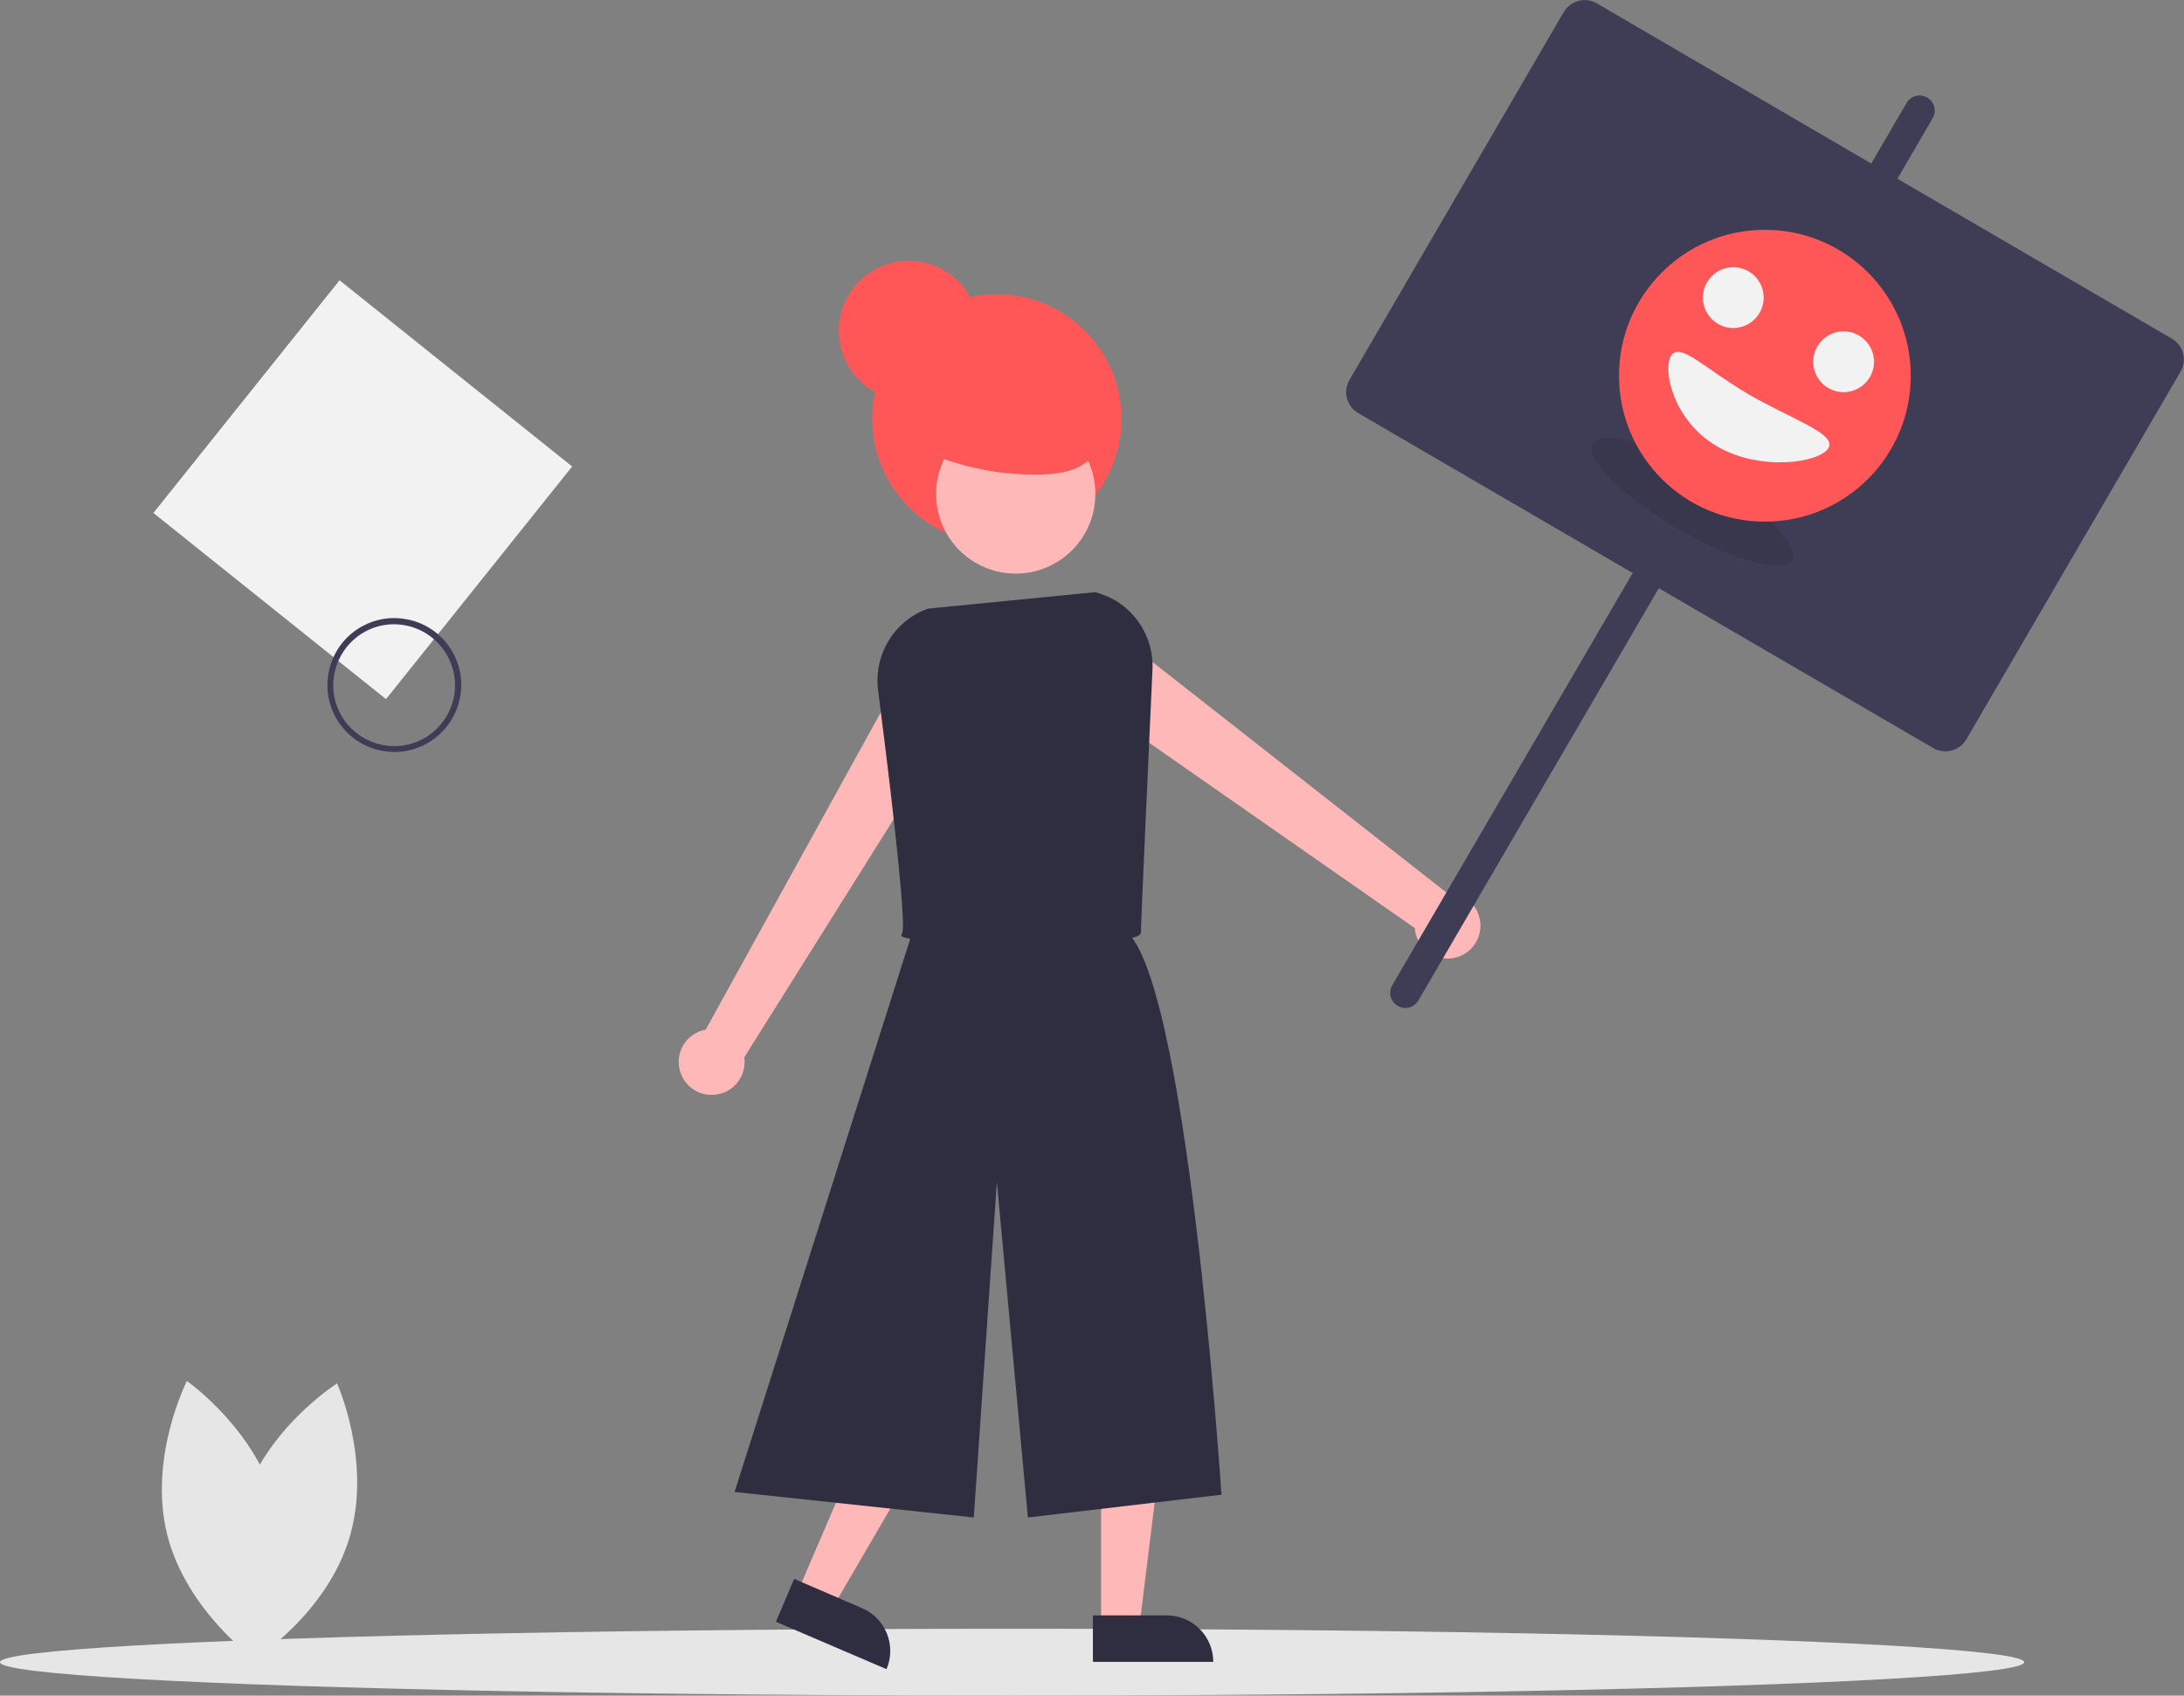 <?xml version="1.0" encoding="utf-8"?>
<!-- Generator: Adobe Illustrator 26.0.3, SVG Export Plug-In . SVG Version: 6.00 Build 0)  -->
<svg version="1.1" id="Calque_1" xmlns="http://www.w3.org/2000/svg" xmlns:xlink="http://www.w3.org/1999/xlink" x="0px" y="0px"
	 viewBox="0 0 718.6 557.8" style="enable-background:new 0 0 718.6 557.8;" xml:space="preserve">
<rect x="0" y="0" width="718.6" height="557.8" fill="#808080" stroke="none"/>
<style type="text/css">
	.st0{fill:#E6E6E6;}
	.st1{fill:#FF5757;}
	.st2{fill:#FFB8B8;}
	.st3{fill:#2F2E41;}
	.st4{fill:#F2F2F2;}
	.st5{fill:#3F3D56;}
	.st6{opacity:0.1;enable-background:new    ;}
</style>
<ellipse class="st0" cx="333" cy="546.8" rx="333" ry="11"/>
<circle class="st1" cx="328" cy="137.8" r="41"/>
<path class="st2" d="M317.2,232.6l-18.6-14.2l-66.4,120.3c-5.9,1.1-9.8,6.7-8.7,12.6c1.1,5.9,6.7,9.8,12.6,8.7
	c5.7-1,9.6-6.4,8.8-12.2L317.2,232.6z"/>
<path class="st2" d="M486.5,300.9c-1.6-4.5-5.9-7.5-10.6-7.3l-107-83.9l-16.1,17l112.7,78.6c0.4,5.9,5.6,10.4,11.6,10
	c5.9-0.4,10.4-5.6,10-11.6C487,302.7,486.8,301.8,486.5,300.9L486.5,300.9z"/>
<polygon class="st2" points="362.3,535 374.9,535 380.9,486.4 362.3,486.4 "/>
<path class="st3" d="M399.2,546.7h-39.6l0,0v-15.3l0,0h24.3C392.4,531.4,399.2,538.3,399.2,546.7L399.2,546.7L399.2,546.7
	L399.2,546.7z"/>
<polygon class="st2" points="262.4,523.8 274,528.8 298.7,486.4 281.6,479.1 "/>
<path class="st3" d="M291.7,549.1l-36.4-15.6l0,0l6-14.1l0,0l22.3,9.6C291.4,532.3,295,541.3,291.7,549.1L291.7,549.1L291.7,549.1
	L291.7,549.1z"/>
<path class="st3" d="M301.7,301.9l-60,188.9l78.7,8.4l7.6-110.4l10.2,110.4l63.7-7.5c0,0-11.5-174.9-32.5-186.1
	S301.7,301.9,301.7,301.9z"/>
<circle class="st2" cx="334.2" cy="162.5" r="26.2"/>
<path class="st3" d="M333.4,310.3c-18.2,0-35.8-0.8-36.7-2.4c-0.2-0.3-0.1-0.6,0.1-0.8c1.3-1.8-1.7-31.8-7.9-80.2
	c-1.4-11.7,5.4-22.8,16.5-26.7l0.1,0l54.9-5.4l0.6,0.2c11.2,3.1,18.7,13.6,18.2,25.2c-1.4,30.9-3.8,83.2-3.8,86.5
	c0,0.9-1.3,1.4-2.4,1.7C367.8,309.6,350.3,310.3,333.4,310.3z M297.6,307.8L297.6,307.8z"/>
<rect x="70.3" y="112.1" transform="matrix(0.625 -0.781 0.781 0.625 -81.019 153.585)" class="st4" width="98" height="98"/>
<path class="st5" d="M126.4,247.1c-12-1.8-20.3-13.1-18.4-25.1c1.8-12,13.1-20.3,25.1-18.4c12,1.8,20.3,13.1,18.4,25.1
	S138.4,249,126.4,247.1C126.4,247.1,126.4,247.1,126.4,247.1z M132.7,205.6c-10.9-1.7-21.1,5.8-22.8,16.8
	c-1.7,10.9,5.8,21.1,16.8,22.8c10.9,1.7,21.1-5.8,22.8-16.8l0,0l0,0C151.1,217.5,143.6,207.3,132.7,205.6z"/>
<path class="st0" d="M79.6,495.2c-7.5,25.1,4.1,50.7,4.1,50.7s23.8-15,31.3-40.1c7.5-25.1-4.1-50.7-4.1-50.7S87.1,470.1,79.6,495.2z
	"/>
<path class="st0" d="M91,495.9c6.3,25.4-6.5,50.5-6.5,50.5S61.4,530.2,55,504.8c-6.3-25.4,6.5-50.5,6.5-50.5S84.7,470.5,91,495.9z"
	/>
<path class="st1" d="M297.3,145.1c14,7.6,29.7,11.4,45.5,11c6.1-0.2,12.8-1.3,16.6-6c4.3-5.3,3.3-13.6-0.9-19.1s-10.8-8.5-17.3-10.6
	c-6.2-2-12.8-3.2-19.2-1.9c-12.9,2.8-21.1,15.5-18.3,28.4c0.2,1.1,0.6,2.2,1,3.3"/>
<circle class="st1" cx="299" cy="108.8" r="23"/>
<path class="st5" d="M714.6,111.4l-90.3-52.6l11.6-19.9c1.4-2.4,0.6-5.4-1.8-6.8s-5.4-0.6-6.8,1.8l-11.6,19.9L525.4,1.1
	c-3.8-2.2-8.7-0.9-10.9,2.9l-70.5,121c-2.2,3.8-0.9,8.7,2.9,10.9l90.3,52.6l-79.1,135.6c-1.4,2.4-0.6,5.4,1.8,6.8
	c2.4,1.4,5.4,0.6,6.8-1.8c0,0,0,0,0,0l79.1-135.6l90.3,52.6c3.8,2.2,8.7,0.9,10.9-2.9c0,0,0,0,0,0l70.5-121
	C719.7,118.5,718.4,113.6,714.6,111.4C714.6,111.4,714.6,111.4,714.6,111.4z"/>
<ellipse transform="matrix(0.504 -0.864 0.864 0.504 133.674 562.808)" class="st6" cx="556.6" cy="165.1" rx="10" ry="38"/>
<circle class="st1" cx="580.7" cy="123.6" r="48"/>
<path class="st4" d="M601.6,147.4c-2.8,4.8-22.4,7.8-36.7-0.6s-17.9-24.9-15.1-29.7s10.9,4,25.2,12.4S604.4,142.6,601.6,147.4z"/>
<circle class="st4" cx="570.3" cy="97.9" r="10"/>
<circle class="st4" cx="606.6" cy="119" r="10"/>
</svg>
